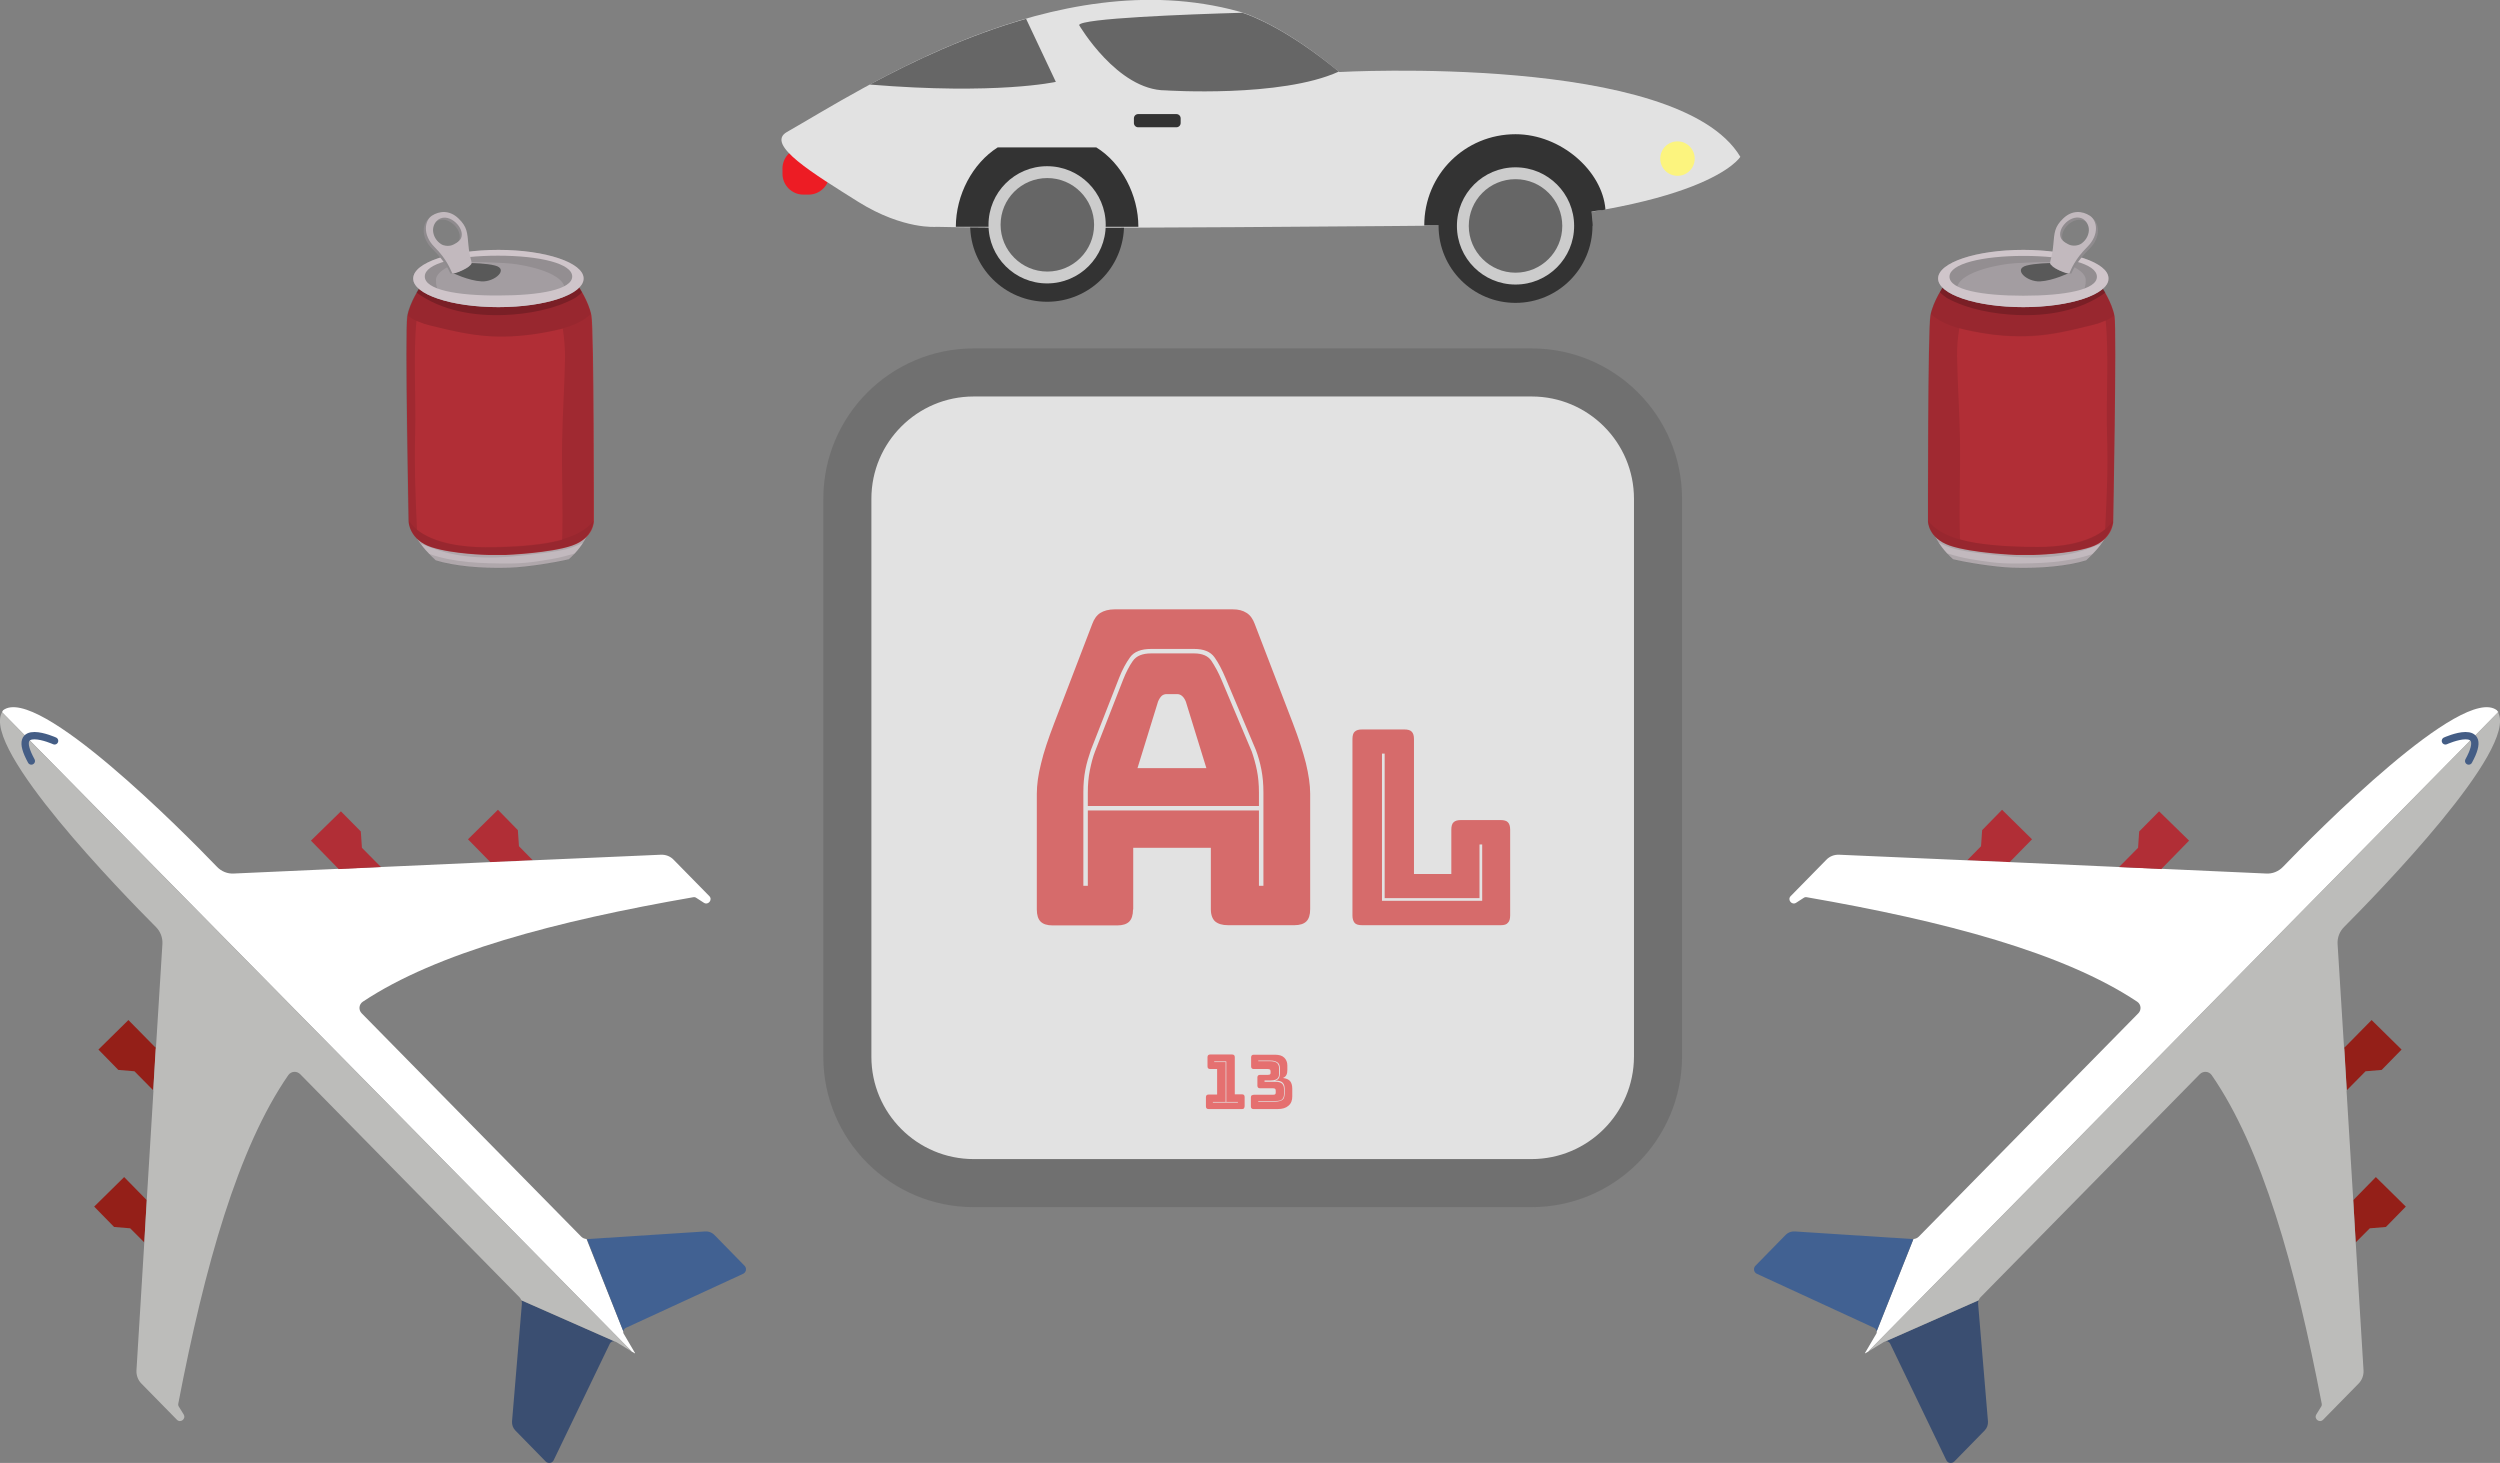 <?xml version="1.0" encoding="utf-8"?>
<!-- Generator: Adobe Illustrator 19.0.0, SVG Export Plug-In . SVG Version: 6.00 Build 0)  -->
<svg version="1.1" id="Layer_1" xmlns="http://www.w3.org/2000/svg" xmlns:xlink="http://www.w3.org/1999/xlink" x="0px" y="0px"
	 viewBox="489.2 -241.9 1117.6 654" style="enable-background:new 489.2 -241.9 1117.6 654;" xml:space="preserve">
<rect x="489.2" y="-241.9" width="1117.6" height="654" fill="#808080" stroke="none"/>
<style type="text/css">
	.st0{fill:#E2E2E2;stroke:#707070;stroke-width:21.489;stroke-miterlimit:10;}
	.st1{fill:#D66B6B;}
	.st2{fill:#E57070;}
	.st3{fill:#ED1C24;}
	.st4{fill:#333333;}
	.st5{fill:#E2E2E2;}
	.st6{fill:#CCCCCC;}
	.st7{fill:#666666;}
	.st8{fill:#FCF47E;}
	.st9{fill:#B12E36;}
	.st10{fill:#FFFFFF;}
	.st11{fill:#416192;}
	.st12{fill:#941F18;}
	.st13{fill:#3A4E71;}
	.st14{fill:#BCBCBA;}
	.st15{fill:none;stroke:#445D85;stroke-width:3.283;stroke-linecap:round;stroke-miterlimit:10;}
	.st16{fill:#C2B9BE;}
	.st17{opacity:0.1;}
	.st18{opacity:5.000000e-002;}
	.st19{opacity:0.2;}
	.st20{fill:#A39DA1;}
	.st21{fill:#CFC5CA;}
	.st22{fill:#595959;}
	.st23{fill:#8F8B8E;}
</style>
<g id="XMLID_1_">
	<path id="XMLID_152_" class="st0" d="M1173.8,287H924.5c-31.2,0-56.5-25.3-56.5-56.5V-18.9c0-31.2,25.3-56.5,56.5-56.5h249.4
		c31.2,0,56.5,25.3,56.5,56.5v249.4C1230.3,261.7,1205,287,1173.8,287z"/>
	<g id="XMLID_146_">
		<g>
			<path id="XMLID_198_" class="st1" d="M995.7,164.7c0,2.5-0.6,4.3-1.7,5.4c-1.1,1.1-2.9,1.7-5.4,1.7h-28.8c-2.5,0-4.3-0.6-5.4-1.7
				c-1.1-1.1-1.7-2.9-1.7-5.4v-51.8c0-3.9,0.6-8.4,1.9-13.5c1.2-5.1,3.2-11,5.8-17.8L977.5,37c0.8-2.2,2-3.9,3.6-4.9
				c1.6-1,3.8-1.6,6.4-1.6h52.8c2.5,0,4.5,0.5,6.2,1.6c1.6,1,2.8,2.7,3.6,4.9l17.1,44.5c2.6,6.8,4.5,12.7,5.8,17.8
				c1.2,5.1,1.9,9.6,1.9,13.5v51.8c0,2.5-0.6,4.3-1.7,5.4c-1.1,1.1-2.9,1.7-5.4,1.7h-29.6c-2.6,0-4.5-0.6-5.8-1.7
				c-1.2-1.1-1.9-2.9-1.9-5.4v-27.5h-34.7V164.7z M1052,154.1h2v-41.8c0-3.7-0.3-7-0.9-10.1c-0.6-3.1-1.4-6-2.5-8.9l-13.5-32
				c-1.6-3.8-3.2-6.9-5-9.4c-1.8-2.5-4.8-3.7-9.1-3.7h-19.2c-4.4,0-7.6,1.2-9.4,3.7c-1.8,2.5-3.5,5.6-4.9,9.2l-12.6,32.2
				c-1,2.9-1.9,5.8-2.5,8.9c-0.6,3.1-0.9,6.4-0.9,10.1v41.8h2v-33.7h76.5V154.1z M975.5,112.3c0-3.5,0.3-6.8,0.9-9.8
				c0.6-3,1.3-5.8,2.3-8.4l12.6-32.2c1.3-3.3,2.7-6,4.3-8.3s4.3-3.4,8.2-3.4h19.2c3.7,0,6.3,1.1,7.8,3.4s3.1,5.1,4.5,8.5l13.5,32
				c0.9,2.6,1.7,5.4,2.3,8.4c0.6,3,0.9,6.3,0.9,9.8v6.1h-76.5V112.3z M1006.9,71.7l-9.2,29.8h30.8l-9.2-29.8c-0.5-1.2-1.1-2-1.7-2.5
				c-0.6-0.5-1.3-0.8-2.1-0.8h-4.9c-0.8,0-1.5,0.3-2.1,0.8C1008,69.7,1007.4,70.5,1006.9,71.7z"/>
			<path id="XMLID_195_" class="st1" d="M1160.1,171.7h-62c-1.5,0-2.7-0.3-3.3-1s-1-1.8-1-3.3V88.5c0-1.5,0.3-2.7,1-3.3
				c0.7-0.7,1.8-1,3.3-1h18.9c1.5,0,2.7,0.3,3.3,1c0.7,0.7,1,1.8,1,3.3v60.3h16.7V129c0-1.5,0.3-2.7,1-3.3c0.7-0.7,1.8-1,3.3-1h17.7
				c1.5,0,2.7,0.3,3.3,1c0.7,0.7,1,1.8,1,3.3v38.3c0,1.5-0.3,2.7-1,3.3C1162.7,171.4,1161.6,171.7,1160.1,171.7z M1107,160.8h44.8
				v-25.2h-1.2v24h-42.4V95h-1.2V160.8z"/>
		</g>
	</g>
	<g id="XMLID_139_">
		<path id="XMLID_143_" class="st2" d="M1044.4,253.9h-14.9c-0.4,0-0.7-0.1-0.9-0.3c-0.2-0.2-0.3-0.5-0.3-0.9v-4.1
			c0-0.4,0.1-0.7,0.3-0.9c0.2-0.2,0.5-0.3,0.9-0.3h3.8V236h-3.1c-0.4,0-0.7-0.1-0.9-0.3c-0.2-0.2-0.3-0.5-0.3-0.9v-4.1
			c0-0.4,0.1-0.7,0.3-0.9c0.2-0.2,0.5-0.3,0.9-0.3h9.8c0.4,0,0.7,0.1,0.9,0.3c0.2,0.2,0.3,0.5,0.3,0.9v16.6h3.2
			c0.4,0,0.7,0.1,0.9,0.3c0.2,0.2,0.3,0.5,0.3,0.9v4.1c0,0.4-0.1,0.7-0.3,0.9C1045.2,253.8,1044.9,253.9,1044.4,253.9z M1031.3,251
			h11.3v-0.3h-5.2v-18.1h-5.4v0.3h5.1v17.8h-5.7V251z"/>
		<path id="XMLID_140_" class="st2" d="M1049.8,247.5h8.5c0.5,0,0.9-0.1,1-0.3c0.2-0.2,0.2-0.4,0.2-0.7v-0.9c0-0.3-0.1-0.5-0.2-0.7
			c-0.2-0.2-0.5-0.3-1-0.3h-5.8c-0.4,0-0.7-0.1-0.9-0.3c-0.2-0.2-0.3-0.5-0.3-0.9v-3.6c0-0.4,0.1-0.7,0.3-0.9
			c0.2-0.2,0.5-0.3,0.9-0.3h3.5c0.5,0,0.9-0.1,1-0.3c0.2-0.2,0.2-0.4,0.2-0.7V237c0-0.3-0.1-0.5-0.2-0.7c-0.2-0.2-0.5-0.3-1-0.3
			h-6.3c-0.4,0-0.7-0.1-0.9-0.3c-0.2-0.2-0.3-0.5-0.3-0.9v-4c0-0.4,0.1-0.7,0.3-0.9c0.2-0.2,0.5-0.3,0.9-0.3h9.4
			c1.9,0,3.3,0.4,4.2,1.3c0.9,0.9,1.4,2,1.4,3.5v2c0,0.9-0.1,1.6-0.4,2.2c-0.3,0.6-0.8,1.1-1.6,1.4c1.6,0.2,2.7,0.7,3.3,1.5
			c0.6,0.8,0.9,1.9,0.9,3.4v3.4c0,1.7-0.5,3.1-1.7,4.1c-1.1,1-2.7,1.5-4.9,1.5h-10.7c-0.4,0-0.7-0.1-0.9-0.3
			c-0.2-0.2-0.3-0.5-0.3-0.9v-4c0-0.4,0.1-0.7,0.3-0.9C1049.1,247.6,1049.4,247.5,1049.8,247.5z M1054.4,241.7h5.1
			c1.3,0,2.2,0.3,2.8,0.8c0.6,0.6,0.9,1.4,0.9,2.5v2.3c0,0.9-0.3,1.7-0.8,2.2c-0.5,0.6-1.6,0.8-3.3,0.8h-7.4v0.3h7.4
			c0.9,0,1.7-0.1,2.3-0.3c0.6-0.2,1-0.4,1.3-0.7c0.3-0.3,0.5-0.6,0.6-1.1c0.1-0.4,0.2-0.9,0.2-1.4v-2.3c0-1.2-0.3-2.1-0.9-2.7
			c-0.6-0.6-1.6-0.9-3-0.9h-0.5c1-0.2,1.6-0.7,1.9-1.3c0.2-0.6,0.4-1.2,0.4-1.9v-2.2c0-0.5-0.1-1-0.2-1.4c-0.1-0.4-0.3-0.8-0.6-1.1
			c-0.3-0.3-0.8-0.6-1.4-0.8c-0.6-0.2-1.3-0.3-2.3-0.3h-5.2v0.3h5.2c1.6,0,2.7,0.3,3.3,0.9c0.5,0.6,0.8,1.3,0.8,2.2v2.3
			c0,0.4,0,0.8-0.1,1.2c-0.1,0.4-0.2,0.7-0.5,1c-0.3,0.3-0.6,0.5-1.1,0.7c-0.5,0.2-1.2,0.3-2,0.3h-2.8V241.7z"/>
	</g>
	<path id="XMLID_138_" class="st3" d="M860-164.2c0,5.1-4.2,9.3-9.3,9.3h-2.4c-5.1,0-9.3-4.2-9.3-9.3v-2.4c0-5.1,4.2-9.3,9.3-9.3
		h2.4c5.1,0,9.3,4.2,9.3,9.3V-164.2z"/>
	<path id="XMLID_137_" class="st4" d="M922.9-141.4c0,19,15.4,34.4,34.4,34.4c19,0,34.4-15.4,34.4-34.4s-15.4-34-34.4-34
		C938.3-175.4,922.9-160.4,922.9-141.4z"/>
	<path id="XMLID_136_" class="st5" d="M841-182.9c33.6-19.1,119.7-76.4,201.9-53.9c0,0,17.3,4.1,45,27.1c0,0,151.6-8.5,179.3,37.9
		c0,0-14.8,25-128,30.7c0,0-183.7,1.8-231.4,0.6c0,0-14.7,1.4-34.8-11.1C853-164.2,831.1-177.3,841-182.9z"/>
	<g id="XMLID_134_">
		<path id="XMLID_135_" class="st4" d="M916.5-140.5l81.6,0c0-14.3-7.5-28.5-18.8-35.5h-44.1C924-168.9,916.5-154.8,916.5-140.5z"/>
	</g>
	<circle id="XMLID_133_" class="st6" cx="957.3" cy="-141.4" r="26.2"/>
	<path id="XMLID_132_" class="st7" d="M936.5-141.4c0,11.5,9.4,20.9,20.9,20.9c11.5,0,20.9-9.3,20.9-20.9c0-11.5-9.4-20.9-20.9-20.9
		C945.8-162.3,936.5-153,936.5-141.4z"/>
	<g id="XMLID_127_">
		<path id="XMLID_131_" class="st4" d="M1200.5-147.2c1.4-0.6,6.4-0.7,6.4-1.1c-1.4-17.3-20-33.6-40.2-33.6
			c-22.5,0-40.8,17.9-40.8,40.8l75.2,0.1L1200.5-147.2z"/>
		<path id="XMLID_130_" class="st4" d="M1132.3-140.9c0,19,15.4,34.4,34.4,34.4c19,0,34.4-15.4,34.4-34.4c0-19-15.4-34.4-34.4-34.4
			C1147.7-175.3,1132.3-159.9,1132.3-140.9z"/>
		<circle id="XMLID_129_" class="st6" cx="1166.7" cy="-140.9" r="26.2"/>
		<path id="XMLID_128_" class="st7" d="M1145.8-140.9c0,11.5,9.4,20.9,20.9,20.9c11.5,0,20.9-9.3,20.9-20.9
			c0-11.5-9.3-20.9-20.9-20.9C1155.1-161.8,1145.8-152.5,1145.8-140.9z"/>
	</g>
	<g id="XMLID_124_">
		<path id="XMLID_126_" class="st7" d="M961.2-205.3l-13.3-28.2c-26.2,7.5-50.2,18.8-69.9,29.4C934.9-199.4,961.2-205.3,961.2-205.3
			z"/>
		<path id="XMLID_125_" class="st7" d="M971.6-230.7c0,0,17.1,29.2,38.7,29.2c0,0,51.6,3.4,77.4-8.4c-22.5-18.5-38.1-24.7-43.1-26.3
			C1019.9-235.5,972.3-233.7,971.6-230.7z"/>
	</g>
	<path id="XMLID_123_" class="st4" d="M1017-186.9c0,1.1-0.9,1.9-1.9,1.9h-17.1c-1.1,0-1.9-0.9-1.9-1.9v-2.1c0-1.1,0.9-1.9,1.9-1.9
		h17.1c1.1,0,1.9,0.9,1.9,1.9V-186.9z"/>
	<path id="XMLID_122_" class="st8" d="M1246.8-171c0,4.3-3.4,7.7-7.7,7.7c-4.2,0-7.7-3.4-7.7-7.7c0-4.2,3.4-7.7,7.7-7.7
		C1243.4-178.7,1246.8-175.2,1246.8-171z"/>
	<g id="XMLID_112_">
		<polygon id="XMLID_121_" class="st9" points="1397.6,133.3 1384.2,120.1 1375.3,129.2 1374.8,136.4 1368.6,142.7 1387.5,143.6 		
			"/>
		<path id="XMLID_120_" class="st10" d="M1605.4,75.6C1605.3,75.6,1605.3,75.6,1605.4,75.6C1605.3,75.6,1605.3,75.6,1605.4,75.6
			c-15.2-11.6-80.6,54.4-95.6,70c-2,2.1-4.8,3.2-7.6,3l-46.7-2.1l0,0l-18.9-0.8l-49-2.2l0,0l-18.9-0.8l-57.3-2.5
			c-2.2-0.1-4.3,0.7-5.8,2.3l-15.9,16.2c-1.6,1.6,0.5,4.2,2.4,3l3.4-2.2c0.4-0.3,0.9-0.4,1.4-0.3c61.7,10.7,114.8,24.8,147.7,46.7
			c1.8,1.2,2,3.7,0.5,5.2l-98.1,99.8c-0.7,0.7-1.5,1-2.4,1.1l-16.4,41.2c0,0.4,0,0.8-0.2,1.1l-5.1,8.7l0.1,0.1l1.4-0.8l281.7-285.9
			C1605.8,76.2,1605.6,75.9,1605.4,75.6z"/>
		<path id="XMLID_119_" class="st11" d="M1344,312l-52.5-3.4c-1.5-0.1-3,0.5-4,1.5l-13.6,13.9c-1,1.1-0.7,2.8,0.6,3.5l52.5,24.2
			c0.7,0.3,1,0.9,1.1,1.6l16.4-41.2C1344.3,312,1344.1,312,1344,312z"/>
		<polygon id="XMLID_118_" class="st9" points="1467.8,133.9 1454.4,120.8 1445.5,129.8 1445,137.1 1436.5,145.7 1455.4,146.6 		"/>
		<polygon id="XMLID_117_" class="st12" points="1548.6,307.2 1555.8,306.6 1564.7,297.5 1551.3,284.3 1541.2,294.6 1542.3,313.5 		
			"/>
		<polygon id="XMLID_116_" class="st12" points="1546.7,237 1553.9,236.4 1562.8,227.3 1549.4,214.1 1537.1,226.6 1538.3,245.5 		
			"/>
		<path id="XMLID_115_" class="st13" d="M1373.5,341c0-0.6,0-1.1,0.2-1.6l-41.5,18.3c0.8-0.1,1.6,0.3,2,1.1l25.1,52.1
			c0.6,1.3,2.4,1.6,3.5,0.6l13.6-13.9c1.1-1.1,1.6-2.6,1.5-4.1L1373.5,341z"/>
		<path id="XMLID_114_" class="st14" d="M1605.9,76.5l-281.7,285.9l7.2-4.4c0.2-0.1,0.5-0.2,0.8-0.3l41.5-18.3
			c0.2-0.5,0.5-0.9,0.8-1.3l98.1-99.8c1.5-1.5,4-1.4,5.3,0.4c22.5,32.5,37.4,85.4,49.2,146.9c0.1,0.5,0,1-0.3,1.4l-2.1,3.4
			c-1.2,2,1.4,4,3,2.4l15.9-16.2c1.5-1.5,2.3-3.7,2.2-5.8l-3.5-57.2l0,0l-1.1-18.9l0,0l-3-49l0.1-0.1l-1.1-18.9l-0.1,0.1l-2.9-46.6
			c-0.2-2.9,0.9-5.7,2.9-7.7C1552.1,157.4,1615.1,92.9,1605.9,76.5z"/>
		<path id="XMLID_113_" class="st15" d="M1582.4,89.3c0,0,20.4-9.2,10.4,9"/>
	</g>
	<g id="XMLID_96_">
		<polygon id="XMLID_111_" class="st9" points="698.4,133.3 711.8,120.1 720.7,129.2 721.2,136.4 727.4,142.7 708.5,143.6 		"/>
		<path id="XMLID_109_" class="st10" d="M490.6,75.6C490.7,75.6,490.7,75.6,490.6,75.6C490.7,75.6,490.7,75.6,490.6,75.6
			c15.2-11.6,80.6,54.4,95.6,70c2,2.1,4.8,3.2,7.6,3l46.7-2.1l0,0l18.9-0.8l49-2.2l0,0l18.9-0.8l57.3-2.5c2.2-0.1,4.3,0.7,5.8,2.3
			l15.9,16.2c1.6,1.6-0.5,4.2-2.4,3l-3.4-2.2c-0.4-0.3-0.9-0.4-1.4-0.3c-61.7,10.7-114.8,24.8-147.7,46.7c-1.8,1.2-2,3.7-0.5,5.2
			l98.1,99.8c0.7,0.7,1.5,1,2.4,1.1l16.4,41.2c0,0.4,0,0.8,0.2,1.1l5.1,8.7l-0.1,0.1l-1.4-0.8L490.1,76.5
			C490.2,76.2,490.4,75.9,490.6,75.6z"/>
		<path id="XMLID_106_" class="st11" d="M752,312l52.5-3.4c1.5-0.1,3,0.5,4,1.5l13.6,13.9c1,1.1,0.7,2.8-0.6,3.5l-52.5,24.2
			c-0.7,0.3-1,0.9-1.1,1.6L751.6,312C751.7,312,751.9,312,752,312z"/>
		<polygon id="XMLID_104_" class="st9" points="628.2,133.9 641.6,120.8 650.5,129.8 651,137.1 659.5,145.7 640.6,146.6 		"/>
		<polygon id="XMLID_103_" class="st12" points="547.4,307.2 540.2,306.6 531.3,297.5 544.7,284.3 554.8,294.6 553.7,313.5 		"/>
		<polygon id="XMLID_102_" class="st12" points="549.3,237 542.1,236.4 533.2,227.3 546.6,214.1 558.9,226.6 557.7,245.5 		"/>
		<path id="XMLID_101_" class="st13" d="M722.5,341c0-0.6,0-1.1-0.2-1.6l41.5,18.3c-0.8-0.1-1.6,0.3-2,1.1l-25.1,52.1
			c-0.6,1.3-2.4,1.6-3.5,0.6l-13.6-13.9c-1.1-1.1-1.6-2.6-1.5-4.1L722.5,341z"/>
		<path id="XMLID_98_" class="st14" d="M490.1,76.5l281.7,285.9l-7.2-4.4c-0.2-0.1-0.5-0.2-0.8-0.3l-41.5-18.3
			c-0.2-0.5-0.5-0.9-0.8-1.3l-98.1-99.8c-1.5-1.5-4-1.4-5.3,0.4c-22.5,32.5-37.4,85.4-49.2,146.9c-0.1,0.5,0,1,0.3,1.4l2.1,3.4
			c1.2,2-1.4,4-3,2.4l-15.9-16.2c-1.5-1.5-2.3-3.7-2.2-5.8l3.5-57.2l0,0l1.1-18.9l0,0l3-49l-0.1-0.1l1.1-18.9l0.1,0.1l2.9-46.6
			c0.2-2.9-0.9-5.7-2.9-7.7C543.9,157.4,480.9,92.9,490.1,76.5z"/>
		<path id="XMLID_97_" class="st15" d="M513.6,89.3c0,0-20.4-9.2-10.4,9"/>
	</g>
	<g id="XMLID_88_">
		<g id="XMLID_89_">
			<path id="XMLID_92_" class="st16" d="M1389.9-10.1c-17.6-0.1-30.9,2.9-35.9,6.8c0,0,0,0,0,0c-0.1,0.1-0.1,0.3-0.2,0.4
				c2.3,4.3,4.6,7.5,8.5,11c6.2,1.5,18.5,3.5,26.8,3.8c12.5,0.4,24.6-0.8,32.7-3.3c3.1-2.9,6.1-6,8.4-9.9
				C1425.5-6.2,1409.7-10,1389.9-10.1z"/>
			<path id="XMLID_91_" class="st17" d="M1374.7,5.5c6.6,0.8,13.3,1.6,19.9,1.8c7.4,0.2,15.1-0.3,22.3-2.1c2.7-0.7,5.4-1.6,8-2.6
				c1.1-0.4,2.2-1.1,3.4-1.2c0.6-0.9,1.2-1.7,1.8-2.7c-4.6-4.9-20.4-8.7-40.3-8.8c-17.6-0.1-30.9,2.9-35.9,6.8c0,0,0,0,0,0
				c-0.1,0.1-0.1,0.3-0.2,0.4c0.7,1.3,1.3,2.4,2.1,3.5C1360.8,3.2,1364.2,4.2,1374.7,5.5z"/>
			<path id="XMLID_90_" class="st17" d="M1388.9,10c-7,0-12.5-0.9-19-2c-3.2-0.5-7.2-1.6-10.3-2.5c0.8,0.9,1.7,1.8,2.7,2.7
				c6.2,1.5,18.5,3.5,26.8,3.8c12.5,0.4,24.6-0.8,32.7-3.3c1-1,2-2,3-3C1413.3,9.7,1401.1,10,1388.9,10z"/>
		</g>
	</g>
	<g id="XMLID_79_">
		<path id="XMLID_87_" class="st9" d="M1434.5-100.5c-1.1-6.3-5.8-13.1-5.8-13.1l-37.2,2.3v0.1l-33.5-2.7c0,0-4.6,6.7-5.8,13
			c-1.2,6.3-1.1,92.1-1.1,92.1s0,7.4,9.7,10.8c9.7,3.4,29.7,4.2,29.7,4.2h1.4h6.4c0,0,15.8-0.3,25.5-3.5
			c9.7-3.2,10.1-11.1,10.1-11.1S1435.5-94.2,1434.5-100.5z"/>
		<path id="XMLID_84_" class="st17" d="M1433.8-9c0,0,1.7-85.2,0.6-91.5s-5.8-13.1-5.8-13.1l-37.2,2.3v0.1l-33.5-2.7
			c0,0-4.3,6.3-5.7,12.3c0,0,0,0,0,0h0c0,0.2-0.1,0.4-0.1,0.6c-1.2,6.3-1.1,92.1-1.1,92.1s0,7.5,9.7,10.9c1.4,0.5,3,0.9,4.7,1.3
			c0,0,0-0.1,0-0.1c10.3,2.3,24.9,2.9,24.9,2.9h7.8c0,0,15.8-0.3,25.5-3.5c2.2-0.7,4-1.7,5.3-2.8l0,0c3.3-2.7,4.3-5.9,4.6-7.4
			C1433.7-7.6,1433.8-9,1433.8-9z M1399.8,2.6c-9.1,0-18.3-0.4-27.2-1.8c-2.4-0.4-4.8-0.9-7.2-1.6c-0.5-14.6,0.2-29.3,0-44.2
			c-0.2-12.5-1.1-24.9-1.3-37.4c-0.1-4.4,0.3-8.6,1-12.8c2,0.6,4.1,1,6.2,1.4c8.9,1.8,17.8,2.6,26.9,2c8.6-0.5,17-2.5,25.4-4.6
			c1-0.2,2-0.5,3-0.8c0,0.2,3.9-1.6,3.9-1.4c1.5,13.8,0.2,35.8,0.6,49.7c0.5,17,0,26.6-0.8,43.6C1422.6,0.9,1409.7,2.7,1399.8,2.6z"
			/>
		<path id="XMLID_81_" class="st18" d="M1398-91.6c8.6-0.5,17-2.5,25.4-4.6c3.8-0.9,8.1-2.2,11-4.8c-1.2-6.1-5.7-12.6-5.7-12.6
			l-37.2,2.3v0.1l-33.5-2.7c0,0-4.3,6.3-5.7,12.3c5,4.7,12.1,6.5,18.8,7.9C1380-91.9,1389-91.1,1398-91.6z M1399.8,2.6
			c-9.1,0-18.4-0.4-27.3-1.8c-7.8-1.2-16.5-3.8-21.3-9.8c0,0.1,0,0.1,0,0.1s0,7.4,9.6,10.8c9.6,3.4,29.6,4.2,29.6,4.2h7.8
			c0,0,15.8-0.3,25.5-3.5c9.7-3.2,10.1-11.1,10.1-11.1s0-0.2,0-0.7C1427.1,0.6,1412.5,2.7,1399.8,2.6z"/>
		<path id="XMLID_80_" class="st19" d="M1390.7-101.1c13.9,0.6,28.4-1.8,39.7-10c-0.8-1.5-1.7-2.5-1.7-2.5l-37.2,2.3v0.1l-33.5-2.7
			c0,0-0.6,1-1.6,2.6c0.9,1,2,1.8,3.1,2.6C1368.9-103.5,1381-101.5,1390.7-101.1z"/>
	</g>
	<g id="XMLID_60_">
		<g id="XMLID_73_">
			<path id="XMLID_75_" class="st20" d="M1393.7-130.2c-21.1,0-38.1,5.7-38.1,12.8c0,7.1,17.1,12.8,38.1,12.8s38.1-5.7,38.1-12.8
				C1431.9-124.5,1414.8-130.2,1393.7-130.2z"/>
			<path id="XMLID_74_" class="st17" d="M1393.7-130.2c-21.1,0-38.1,5.7-38.1,12.8c0,3.3,3.6,6.2,9.6,8.5c-0.4-0.6-0.8-1.3-1-2.1
				c-2.6-9.1,19.4-13,26.8-13.3c6.6-0.2,13.7-1,20.2,0c4.4,0.7,10.3,4.1,10.4,7.4c0.2,4.7-2.2,6.7-3.7,9.4
				c4.4-2.1,14.1-7.2,14.1-9.9C1431.9-124.5,1414.8-130.2,1393.7-130.2z"/>
		</g>
		<g id="XMLID_63_">
			<path id="XMLID_64_" class="st21" d="M1393.7-130.2c-21.1,0-38.1,5.7-38.1,12.8c0,7.1,17.1,12.8,38.1,12.8s38.1-5.7,38.1-12.8
				C1431.9-124.5,1414.8-130.2,1393.7-130.2z M1393.7-109.7c-18.6,0-33-2.7-33-8.5c0-5.8,14.6-9.3,33.2-9.3
				c18.7,0,32.7,3.5,32.7,9.3C1426.7-112.4,1412.4-109.7,1393.7-109.7z"/>
		</g>
		<path id="XMLID_62_" class="st22" d="M1405.7-124.3c0,0-6.7,0.1-10.5,1.1c-6.3,1.6,0.1,7.4,6,7.1c5.9-0.3,13.2-3.9,13.2-3.9
			L1405.7-124.3z"/>
	</g>
	<g id="XMLID_53_">
		<path id="XMLID_57_" class="st23" d="M1424.3-144.6c-3.3-2.1-7.8-2.6-11.8,1.2c-4,3.8-4,6.4-4.5,11.9c-0.5,5.5-1.4,6.6-1.4,8.2
			c0,1.6,8.3,4.2,8.6,3.6c0.5-1.2,2.5-5.4,8-10.9C1428.8-136.1,1427.6-142.5,1424.3-144.6z M1420.2-131.8c-1.4,0.8-3,0.7-3,0.7
			s-1,0-1.8-0.3c-0.8-0.3-3.3-1.5-4-3.1c-0.9-2.1,0.1-4.5,1.6-6.2c1.8-2.1,4.8-3.6,7.5-2.7c2.2,0.8,3.6,3.3,3.4,5.7
			C1423.7-135.3,1422.3-133,1420.2-131.8z"/>
		<path id="XMLID_54_" class="st16" d="M1423.4-145.5c-3.3-2.1-7.8-2.6-11.8,1.2c-4,3.8-4,6.4-4.5,11.9c-0.5,5.5-1.4,6.6-1.4,8.2
			c0,1.6,8.2,5.5,8.7,4.3c0.5-1.2,2.3-6.1,7.9-11.6C1427.9-137.1,1426.7-143.4,1423.4-145.5z M1419.3-132.8c-1.4,0.8-3,0.7-3,0.7
			s-1,0-1.8-0.3c-0.8-0.3-3.3-1.5-4-3.1c-0.9-2.1,0.1-4.5,1.6-6.2c1.8-2.1,4.8-3.6,7.5-2.7c2.2,0.8,3.6,3.3,3.4,5.7
			C1422.8-136.2,1421.3-134,1419.3-132.8z"/>
	</g>
	<g id="XMLID_48_">
		<g id="XMLID_49_">
			<path id="XMLID_52_" class="st16" d="M715.9-10.1c17.6-0.1,30.9,2.9,35.9,6.8c0,0,0,0,0,0c0.1,0.1,0.1,0.3,0.2,0.4
				c-2.3,4.3-4.6,7.5-8.5,11c-6.2,1.5-18.5,3.5-26.8,3.8c-12.5,0.4-24.6-0.8-32.7-3.3c-3.1-2.9-6.1-6-8.4-9.9
				C680.2-6.2,696.1-10,715.9-10.1z"/>
			<path id="XMLID_51_" class="st17" d="M731.1,5.5c-6.6,0.8-13.3,1.6-19.9,1.8c-7.4,0.2-15.1-0.3-22.3-2.1c-2.7-0.7-5.4-1.6-8-2.6
				c-1.1-0.4-2.2-1.1-3.4-1.2c-0.6-0.9-1.2-1.7-1.8-2.7c4.6-4.9,20.4-8.7,40.3-8.8c17.6-0.1,30.9,2.9,35.9,6.8c0,0,0,0,0,0
				c0.1,0.1,0.1,0.3,0.2,0.4c-0.7,1.3-1.3,2.4-2.1,3.5C745,3.2,741.5,4.2,731.1,5.5z"/>
			<path id="XMLID_50_" class="st17" d="M716.9,10c7,0,12.5-0.9,19-2c3.2-0.5,7.2-1.6,10.3-2.5c-0.8,0.9-1.7,1.8-2.7,2.7
				c-6.2,1.5-18.5,3.5-26.8,3.8c-12.5,0.4-24.6-0.8-32.7-3.3c-1-1-2-2-3-3C692.4,9.7,704.6,10,716.9,10z"/>
		</g>
	</g>
	<g id="XMLID_39_">
		<path id="XMLID_47_" class="st9" d="M671.3-100.5c1.1-6.3,5.8-13.1,5.8-13.1l37.2,2.3v0.1l33.5-2.7c0,0,4.6,6.7,5.8,13
			c1.2,6.3,1.1,92.1,1.1,92.1s0,7.4-9.7,10.8c-9.7,3.4-29.7,4.2-29.7,4.2h-1.4h-6.4c0,0-15.8-0.3-25.5-3.5
			c-9.7-3.2-10.1-11.1-10.1-11.1S670.2-94.2,671.3-100.5z"/>
		<path id="XMLID_44_" class="st17" d="M672-7.6c0.3,1.5,1.3,4.7,4.6,7.4l0,0c1.4,1.1,3.1,2,5.3,2.8c9.7,3.2,25.5,3.5,25.5,3.5h7.8
			c0,0,14.7-0.6,24.9-2.9c0,0,0,0.1,0,0.1c1.7-0.4,3.3-0.8,4.7-1.3c9.6-3.4,9.7-10.9,9.7-10.9s0-85.8-1.1-92.1
			c0-0.2-0.1-0.4-0.1-0.6h0c0,0,0,0,0,0c-1.4-6.1-5.7-12.3-5.7-12.3l-33.5,2.7v-0.1l-37.2-2.3c0,0-4.7,6.8-5.8,13.1
			c-1.1,6.3,0.6,91.5,0.6,91.5C671.9-9,672-7.6,672-7.6z M675.6-5.1c-0.7-17-1.2-26.6-0.8-43.6c0.4-13.8-0.9-35.9,0.6-49.7
			c0-0.2,3.9,1.6,3.9,1.4c1,0.3,2,0.6,3,0.8c8.4,2.1,16.7,4,25.4,4.6c9.1,0.6,18-0.3,26.9-2c2.1-0.4,4.1-0.9,6.2-1.4
			c0.6,4.2,1,8.4,1,12.8c-0.2,12.5-1.1,24.9-1.3,37.4c-0.3,14.8,0.5,29.5,0,44.2c-2.4,0.7-4.9,1.2-7.2,1.6c-9,1.4-18.2,1.8-27.2,1.8
			C696.1,2.7,683.2,0.9,675.6-5.1z"/>
		<path id="XMLID_41_" class="st18" d="M734.6-93.7c6.7-1.3,13.8-3.1,18.8-7.9c-1.4-6.1-5.7-12.3-5.7-12.3l-33.5,2.7v-0.1l-37.2-2.3
			c0,0-4.5,6.5-5.7,12.6c2.9,2.6,7.2,3.8,11,4.8c8.4,2.1,16.7,4,25.4,4.6C716.8-91.1,725.8-91.9,734.6-93.7z M671.9-9.2
			c0,0.5,0,0.7,0,0.7s0.4,7.9,10.1,11.1c9.7,3.2,25.5,3.5,25.5,3.5h7.8c0,0,20-0.8,29.6-4.2c9.6-3.4,9.6-10.8,9.6-10.8s0,0,0-0.1
			c-4.8,6-13.5,8.5-21.3,9.8c-9,1.4-18.3,1.8-27.3,1.8C693.3,2.7,678.7,0.6,671.9-9.2z"/>
		<path id="XMLID_40_" class="st19" d="M715.1-101.1c-13.9,0.6-28.4-1.8-39.7-10c0.8-1.5,1.7-2.5,1.7-2.5l37.2,2.3v0.1l33.5-2.7
			c0,0,0.6,1,1.6,2.6c-0.9,1-2,1.8-3.1,2.6C736.9-103.5,724.8-101.5,715.1-101.1z"/>
	</g>
	<g id="XMLID_29_">
		<g id="XMLID_35_">
			<path id="XMLID_37_" class="st20" d="M673.9-117.4c0,7.1,17.1,12.8,38.1,12.8c21.1,0,38.1-5.7,38.1-12.8
				c0-7.1-17.1-12.8-38.1-12.8C691-130.2,673.9-124.5,673.9-117.4z"/>
			<path id="XMLID_36_" class="st17" d="M712-130.2c21.1,0,38.1,5.7,38.1,12.8c0,3.3-3.6,6.2-9.6,8.5c0.4-0.6,0.8-1.3,1-2.1
				c2.6-9.1-19.4-13-26.8-13.3c-6.6-0.2-13.7-1-20.2,0c-4.4,0.7-10.3,4.1-10.4,7.4c-0.2,4.7,2.2,6.7,3.7,9.4
				c-4.4-2.1-14.1-7.2-14.1-9.9C673.9-124.5,691-130.2,712-130.2z"/>
		</g>
		<g id="XMLID_31_">
			<path id="XMLID_32_" class="st21" d="M673.9-117.4c0,7.1,17.1,12.8,38.1,12.8c21.1,0,38.1-5.7,38.1-12.8
				c0-7.1-17.1-12.8-38.1-12.8C691-130.2,673.9-124.5,673.9-117.4z M679.1-118.3c0-5.8,14-9.3,32.7-9.3c18.7,0,33.2,3.5,33.2,9.3
				c0,5.8-14.3,8.5-33,8.5C693.4-109.7,679.1-112.4,679.1-118.3z"/>
		</g>
		<path id="XMLID_30_" class="st22" d="M700-124.3c0,0,6.7,0.1,10.5,1.1c6.3,1.6-0.1,7.4-6,7.1c-5.9-0.3-13.2-3.9-13.2-3.9
			L700-124.3z"/>
	</g>
	<g id="XMLID_22_">
		<path id="XMLID_26_" class="st23" d="M682.5-130.6c5.6,5.5,7.5,9.7,8,10.9c0.2,0.6,8.6-2.1,8.6-3.6c0-1.6-0.9-2.7-1.4-8.2
			c-0.5-5.5-0.5-8.1-4.5-11.9c-4-3.8-8.5-3.3-11.8-1.2C678.1-142.5,676.9-136.1,682.5-130.6z M681.9-137.7c-0.2-2.4,1.2-4.9,3.4-5.7
			c2.6-1,5.6,0.5,7.5,2.7c1.5,1.7,2.5,4.2,1.6,6.2c-0.7,1.6-3.2,2.8-4,3.1c-0.8,0.3-1.8,0.3-1.8,0.3s-1.7,0.1-3-0.7
			C683.5-133,682-135.3,681.9-137.7z"/>
		<path id="XMLID_23_" class="st16" d="M683.4-131.5c5.6,5.5,7.3,10.4,7.9,11.6c0.5,1.2,8.7-2.8,8.7-4.3c0-1.6-0.9-2.7-1.4-8.2
			c-0.5-5.5-0.5-8.1-4.5-11.9c-4-3.8-8.5-3.3-11.8-1.2C679.1-143.4,677.9-137.1,683.4-131.5z M682.8-138.6c-0.2-2.4,1.2-4.9,3.4-5.7
			c2.6-1,5.6,0.5,7.5,2.7c1.5,1.7,2.5,4.2,1.6,6.2c-0.7,1.6-3.2,2.8-4,3.1c-0.8,0.3-1.8,0.3-1.8,0.3s-1.7,0.1-3-0.7
			C684.4-134,683-136.2,682.8-138.6z"/>
	</g>
</g>
</svg>
